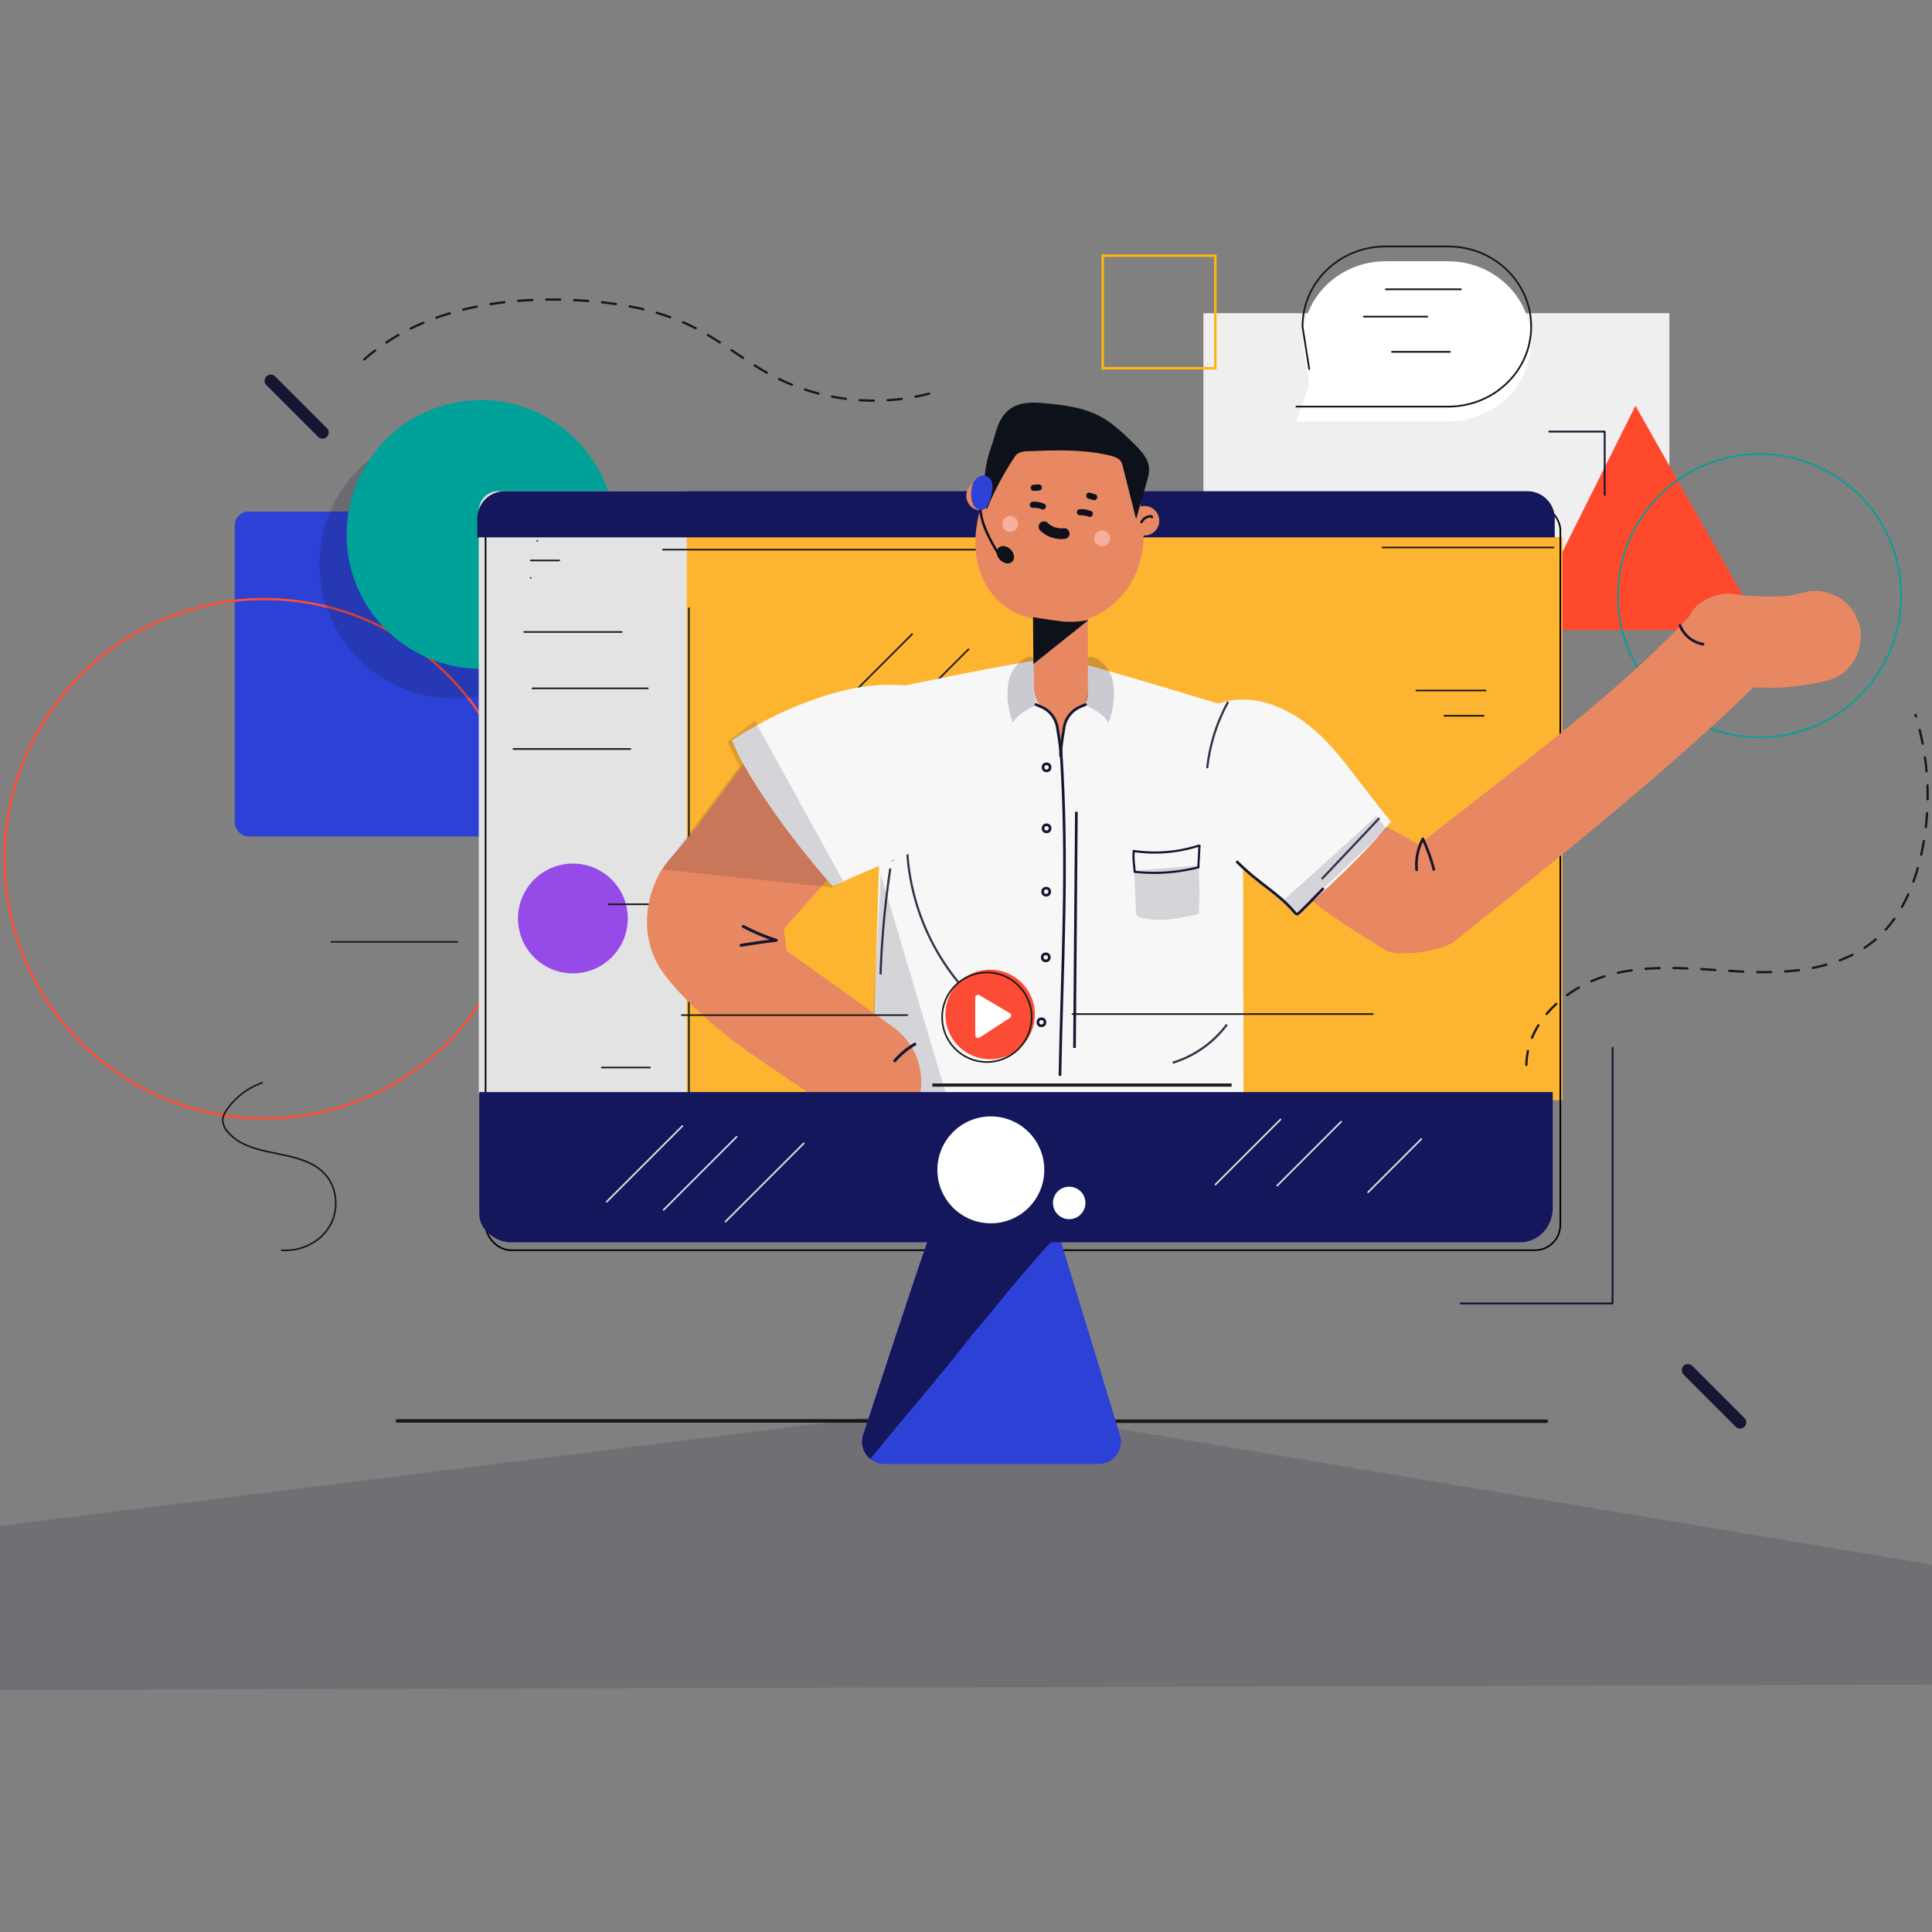 <?xml version="1.0" encoding="UTF-8"?> <svg xmlns="http://www.w3.org/2000/svg" id="Layer_1" data-name="Layer 1" viewBox="0 0 1080 1080"><rect x="0" y="0" width="1080" height="1080" fill="#808080" stroke="none"/><defs><style>.cls-1{fill:#efefef;}.cls-2{fill:#ff492c;}.cls-3{fill:#fdb531;}.cls-4{fill:#2c41d6;}.cls-10,.cls-11,.cls-12,.cls-15,.cls-17,.cls-19,.cls-22,.cls-23,.cls-24,.cls-25,.cls-27,.cls-31,.cls-32,.cls-33,.cls-34,.cls-36,.cls-37,.cls-5,.cls-9{fill:none;}.cls-5{stroke:#fc4c36;stroke-width:1.3px;}.cls-17,.cls-22,.cls-23,.cls-24,.cls-25,.cls-33,.cls-34,.cls-37,.cls-5{stroke-miterlimit:10;}.cls-20,.cls-6{fill:#171733;}.cls-6{opacity:0.2;}.cls-7{fill:#00a199;}.cls-8{fill:#e3e3e3;}.cls-9{stroke:#000;}.cls-10,.cls-11,.cls-12,.cls-15,.cls-19,.cls-27,.cls-31,.cls-32,.cls-36,.cls-9{stroke-linecap:round;stroke-linejoin:round;}.cls-10,.cls-36,.cls-9{stroke-width:0.9px;}.cls-10,.cls-11,.cls-12,.cls-15{stroke:#181818;}.cls-11{stroke-width:1.95px;}.cls-12{stroke-width:1.27px;stroke-dasharray:7.81;}.cls-13{fill:#964ae7;}.cls-14{fill:#fff;}.cls-15{stroke-width:0.98px;}.cls-16{fill:#15175c;}.cls-17{stroke:#00a198;stroke-width:0.88px;}.cls-18{fill:#161632;}.cls-19,.cls-23,.cls-24,.cls-25,.cls-31,.cls-32,.cls-33{stroke:#161632;}.cls-19{stroke-width:1.03px;}.cls-20{opacity:0.15;}.cls-21{fill:#f7f7f7;}.cls-22{stroke:#333349;stroke-width:1.21px;}.cls-23,.cls-31{stroke-width:1.5px;}.cls-24{stroke-width:1.2px;}.cls-25{stroke-width:1.31px;}.cls-26{fill:#e88862;}.cls-27{stroke:#0e101c;stroke-width:1.34px;}.cls-28{fill:#f7ae9d;}.cls-29{fill:#0d1119;}.cls-30{fill:#0e101c;}.cls-32,.cls-33{stroke-width:1.64px;}.cls-34{stroke:#221f1f;stroke-width:1.8px;}.cls-35{fill:#fc4c36;}.cls-36{stroke:#e5e1e1;}.cls-37{stroke:#ffb611;stroke-width:1.38px;}</style></defs><rect class="cls-1" x="672.72" y="175.07" width="260.49" height="144.72"></rect><polygon class="cls-2" points="914.23 226.83 851.55 352.2 985.2 352.2 914.23 226.83"></polygon><rect class="cls-3" x="382.15" y="300.27" width="491.31" height="314.72"></rect><rect class="cls-4" x="131.23" y="285.98" width="219.86" height="181.61" rx="7.63"></rect><circle class="cls-5" cx="147.67" cy="480.02" r="145.14"></circle><circle class="cls-6" cx="253.67" cy="315.31" r="75.1"></circle><circle class="cls-7" cx="268.83" cy="298.77" r="75.1"></circle><path class="cls-8" d="M278.57,274.55H383.9a0,0,0,0,1,0,0V611.28a0,0,0,0,1,0,0H267.62a0,0,0,0,1,0,0V285.5A11,11,0,0,1,278.57,274.55Z"></path><rect class="cls-9" x="271.44" y="282.19" width="600.8" height="416.68" rx="14.14"></rect><line class="cls-10" x1="295.88" y1="612.09" x2="836.92" y2="612.09"></line><line class="cls-10" x1="385.11" y1="339.96" x2="385.11" y2="612.67"></line><line class="cls-10" x1="370.58" y1="307.25" x2="629.8" y2="307.25"></line><line class="cls-10" x1="772.72" y1="306.04" x2="868.44" y2="306.04"></line><line class="cls-10" x1="352.41" y1="418.69" x2="286.99" y2="418.69"></line><line class="cls-10" x1="362.1" y1="384.78" x2="297.62" y2="384.78"></line><line class="cls-10" x1="347.56" y1="353.28" x2="293.04" y2="353.28"></line><path class="cls-10" d="M296.69,323h0Z"></path><path class="cls-10" d="M300.32,302.41h0Z"></path><line class="cls-10" x1="296.69" y1="313.31" x2="312.62" y2="313.31"></line><line class="cls-10" x1="363.31" y1="596.75" x2="336.41" y2="596.75"></line><line class="cls-10" x1="185.25" y1="526.5" x2="255.67" y2="526.5"></line><line class="cls-11" x1="222.12" y1="794.3" x2="484.99" y2="794.3"></line><line class="cls-11" x1="607.6" y1="794.47" x2="864.44" y2="794.47"></line><path class="cls-12" d="M853.26,595.28c.41-25.23,24-44.87,48.52-50.89s50.17-2.1,75.38-1.12,52.49-1.79,71.56-18.32c13.85-12,21.46-29.81,25.36-47.72a153.24,153.24,0,0,0-3.28-77.52"></path><path class="cls-12" d="M203.64,200.89c31.89-28.06,77.31-35.46,119.71-33,22.49,1.32,45.24,5.21,65.3,15.47,14.77,7.56,27.68,18.37,42.3,26.23a122.68,122.68,0,0,0,89.74,10.1"></path><path class="cls-10" d="M146.53,605.3a40.25,40.25,0,0,0-19.45,14.64c-1.36,1.92-2.59,4.1-2.57,6.45a10.26,10.26,0,0,0,2.72,6.21c12.9,15.62,41,8.83,54.57,23.91,7,7.77,7.73,20.22,2.33,29.17s-16.26,14-26.67,13.23"></path><line class="cls-10" x1="509.87" y1="354.49" x2="432.27" y2="432.1"></line><line class="cls-10" x1="541.37" y1="362.97" x2="457.08" y2="447.26"></line><line class="cls-10" x1="559.54" y1="385.99" x2="482.88" y2="462.64"></line><circle class="cls-13" cx="320.25" cy="513.43" r="30.69"></circle><line class="cls-10" x1="340.3" y1="505.5" x2="375.02" y2="505.5"></line><line class="cls-10" x1="830.46" y1="385.99" x2="791.7" y2="385.99"></line><line class="cls-10" x1="807.45" y1="400.12" x2="829.34" y2="400.12"></line><path class="cls-14" d="M724.71,235.57h84.82c25.63,0,46.41-20,46.41-44.76h0c0-24.72-20.78-44.76-46.41-44.76h-35c-25.63,0-46.41,20-46.41,44.76l3.74,23.78"></path><path class="cls-15" d="M724.71,227.3h84.82c25.63,0,46.41-20,46.41-44.76h0c0-24.72-20.78-44.76-46.41-44.76h-35c-25.63,0-46.41,20-46.41,44.76l3.74,23.78"></path><line class="cls-15" x1="816.63" y1="161.7" x2="774.72" y2="161.7"></line><line class="cls-15" x1="797.84" y1="177" x2="762.42" y2="177"></line><line class="cls-15" x1="810.51" y1="196.67" x2="778.14" y2="196.67"></line><path class="cls-16" d="M266.81,274.55h602.3a0,0,0,0,1,0,0V285a15.36,15.36,0,0,1-15.36,15.36H282.17A15.36,15.36,0,0,1,266.81,285V274.55a0,0,0,0,1,0,0Z" transform="translate(1135.92 574.94) rotate(180)"></path><circle class="cls-17" cx="983.61" cy="332.98" r="79.18"></circle><path class="cls-18" d="M975.06,792.58l-28.94-28.94a3.45,3.45,0,1,0-4.87,4.88l28.93,28.93a3.45,3.45,0,1,0,4.88-4.87Z"></path><path class="cls-18" d="M182.73,239.35l-28.94-28.94a3.44,3.44,0,0,0-4.87,4.87l28.94,28.94a3.44,3.44,0,1,0,4.87-4.87Z"></path><polyline class="cls-19" points="816.46 728.63 901.43 728.63 901.43 585.75"></polyline><polyline class="cls-19" points="866.03 241.25 897.03 241.25 897.03 276.63"></polyline><polygon class="cls-20" points="501.14 790.36 -95.72 864.93 -103 945 1189 941.36 1174.44 890.41 600.09 794.47 501.14 790.36"></polygon><path class="cls-21" d="M487.34,615.27l207.78-3.78-.35-214s-93-28.37-97.86-28.37l-9.41-.76c-13.12,0-105.08,19.8-105.08,19.8L492,463.48Z"></path><path class="cls-22" d="M685.84,572.74a59.4,59.4,0,0,1-30.29,21.34"></path><path class="cls-22" d="M540.87,555A127.32,127.32,0,0,1,507,464"></path><path class="cls-22" d="M492.23,544.71a517.39,517.39,0,0,1,5.45-59.21"></path><polygon class="cls-20" points="533.09 625.76 492.4 488.9 485.3 618.19 533.09 625.76"></polygon><path class="cls-23" d="M491.45,458.19l7.58,23"></path><path class="cls-23" d="M593,418.28c4.33,64.63.68,121.15-.49,183.09"></path><circle class="cls-23" cx="585.03" cy="463.04" r="1.98"></circle><circle class="cls-23" cx="585.03" cy="428.95" r="1.98"></circle><circle class="cls-23" cx="584.59" cy="535.17" r="1.98"></circle><circle class="cls-23" cx="582.17" cy="571.46" r="1.98"></circle><circle class="cls-23" cx="584.81" cy="498.45" r="1.98"></circle><path class="cls-24" d="M670.47,473c.29.15,0-.38-.35-.28a80.3,80.3,0,0,1-36.31,3c-.51,3.65.21,8,.5,11.63a101,101,0,0,0,35.59-2.52C670.09,479.79,670.29,478.06,670.47,473Z"></path><path class="cls-20" d="M634,486.72l1,22.41a4.2,4.2,0,0,0,.91,2.93,4.35,4.35,0,0,0,2,.92c9.91,2.46,20.41.68,30.36-1.63a2.9,2.9,0,0,0,1.92-1,245.09,245.09,0,0,0-.19-26.51"></path><path class="cls-25" d="M433.2,470.75a150.83,150.83,0,0,1,1.85-46"></path><path class="cls-26" d="M637.28,285.46a43.58,43.58,0,0,0-86.22-12.74,42.86,42.86,0,0,0-.48,5,56.78,56.78,0,0,0-4.35,14.62l-.25,1.58c-4.05,25.65,8.72,48.32,33.42,52.22l8.64,1.37c24.7,3.9,46.54-14,50.59-39.65l0-.23A50.21,50.21,0,0,0,637.28,285.46Z"></path><circle class="cls-26" cx="639.82" cy="291.1" r="8.23"></circle><circle class="cls-26" cx="548.39" cy="277.12" r="8.23"></circle><path class="cls-27" d="M638.1,291.91a6,6,0,0,1,4.91-3.33c.4,0,.93.13.89.52"></path><path class="cls-27" d="M545.08,274a6.57,6.57,0,0,1,3.23,6"></path><circle class="cls-28" cx="564.72" cy="292.88" r="4.44"></circle><circle class="cls-28" cx="616.12" cy="301" r="4.44"></circle><path class="cls-26" d="M593.59,322.17h0c8.73,0,14.53,6.56,14.53,15.29v52.12c-2,8-6.82,3.67-11.21,10.56-3.49,5.47-3.41,13.11-3.85,17.48l-2.72-12.49a12.82,12.82,0,0,0-5.85-8.47c-7.6-4.44-6.71-12.33-6.71-20.09V338A15.81,15.81,0,0,1,593.59,322.17Z"></path><path class="cls-29" d="M608.51,346.6l-30.85,24.62L577.48,345s9.67,1.61,16.52,2.42A52.15,52.15,0,0,0,608.51,346.6Z"></path><path class="cls-30" d="M608.42,278.75l2.77.78a1.79,1.79,0,0,0,1.32-.17,1.77,1.77,0,0,0,.78-1,1.72,1.72,0,0,0-1.19-2.11l-2.77-.79a1.78,1.78,0,0,0-1.32.17,1.72,1.72,0,0,0-.62,2.35,1.85,1.85,0,0,0,1,.79Z"></path><path class="cls-30" d="M577.87,274.4l2.87-.17a1.83,1.83,0,0,0,1.21-.5,1.73,1.73,0,0,0,0-2.43,1.76,1.76,0,0,0-1.21-.5l-2.87.17a1.79,1.79,0,0,0-1.21.5,1.75,1.75,0,0,0-.51,1.21,1.69,1.69,0,0,0,.51,1.21,1.71,1.71,0,0,0,1.21.51Z"></path><path class="cls-30" d="M583.39,281.48a13.61,13.61,0,0,0-6-1,1.75,1.75,0,0,0-1.71,1.72,1.73,1.73,0,0,0,1.71,1.71,13,13,0,0,1,2.57.1l-.46-.06a12,12,0,0,1,3,.8,1.69,1.69,0,0,0,1.32-.17,1.72,1.72,0,0,0,.62-2.35,2,2,0,0,0-1-.78Z"></path><path class="cls-30" d="M609.71,285.63a15.7,15.7,0,0,0-6-1,1.85,1.85,0,0,0-1.21.5,1.78,1.78,0,0,0-.5,1.21,1.74,1.74,0,0,0,1.71,1.72,10.11,10.11,0,0,1,2.2.08l-.46-.06a18.41,18.41,0,0,1,3.37.82,1.72,1.72,0,0,0,.92-3.31Z"></path><path class="cls-30" d="M581.57,296.66a17.16,17.16,0,0,0,13.34,4.61,3.29,3.29,0,0,0,2.12-.88,3,3,0,0,0,.87-2.12c-.06-1.47-1.32-3.17-3-3a13.67,13.67,0,0,1-2.86,0l-.36,0c.11,0,.67.11.26,0l-.71-.13a13.3,13.3,0,0,1-1.47-.39c-.23-.07-.45-.15-.68-.24s-.49-.2-.06,0,0,0,0,0c-.44-.2-.86-.42-1.28-.66a13.05,13.05,0,0,1-1.2-.79c-.07-.05-.42-.31,0,0s0,0-.05,0l-.6-.54a3,3,0,1,0-4.23,4.23Z"></path><path class="cls-29" d="M555.6,246a64.86,64.86,0,0,0-4,38.85,164.73,164.73,0,0,1,15.34-29,7.06,7.06,0,0,1,2.61-2.66,14,14,0,0,1,5.54-.95c14.83-.59,30.12-1.14,44.85,2.29,2.28.54,4.71,1.26,6.09,2.68a6.63,6.63,0,0,1,1.54,3.26l7.53,29.77L641,269.53c.88-3,1.76-6.15,1.13-9.34-1-5.18-5.8-9.87-10.42-14.27-5.67-5.41-11.57-11-19.62-14.58S595,226.5,586,225.6c-5.22-.53-10.66-.94-15.36.27C561,228.35,558,236.46,556,243.64c-2.16,7.8-3.12,8.55-4.78,17"></path><path class="cls-6" d="M563.59,382.11c-1,7.76-.1,14,2.6,22.15,2.27-5,9.12-8.2,14-10.72-4.11-5.15-2.2-18.9-2.31-24.52S565.09,370.61,563.59,382.11Z"></path><path class="cls-31" d="M579.09,393.87c1.18.47,2.19.91,3.13,1.32a15.18,15.18,0,0,1,8.87,11.65c.77,5.25,1.84,10.49,1.86,15.73"></path><path class="cls-26" d="M714.32,486c17.07,18.81,38.74,31.84,60,45.09,7.09,4.43,32.42.24,38.8-4.88,55.65-44.65,126.35-100.73,176.7-151.5,9.7-9.78-14-19-23.95-27.47-11.13-9.52-12.91-11.85-22.35-1.77C899.9,392,837.37,436.67,784.58,479c8.53-.69,9.54-.48,18.07-1.16-19.72-12.32-37-18.7-52-35.23-9.26-10.2-27.8-6.72-36,2.81-9.9,11.58-6.48,25.72,2.81,35.95Z"></path><path class="cls-6" d="M622.31,382.11c1,7.76.1,14-2.6,22.15-2.27-5-8.68-7.87-13.57-10.39C609,389.36,607.9,374.64,608,369S620.81,370.61,622.31,382.11Z"></path><path class="cls-31" d="M606.8,393.87c-1.17.47-2.18.91-3.12,1.32a15.16,15.16,0,0,0-8.87,11.65c-.77,5.25-1.84,10.49-1.86,15.73"></path><path class="cls-23" d="M601.71,453.8l-1.06,132"></path><path class="cls-21" d="M724.25,511.93c15.09-12.49,41.18-37.15,53.27-52.68-20-24.57-29.3-39.54-42.57-51-54.87-47.24-104.94,13.43-69,54C685.8,484.56,708.5,489.52,724.25,511.93Z"></path><path class="cls-22" d="M686.55,392.32a97.55,97.55,0,0,0-11.7,37.13"></path><path class="cls-23" d="M691.18,481.44c13.19,13.19,23.06,17.37,32.55,28.63.4.48.91,1,1.54.94s10.1-9.84,14.6-14.52"></path><polygon class="cls-20" points="724.34 511.34 775.08 463.32 769.49 456.19 717.28 503.49 724.34 511.34"></polygon><path class="cls-26" d="M494.81,407.87c13.08,8,19.62,25.92,10.19,36.5l-43.52,48.79-23.23,26,1.53,12.56.08,0c7.25,5,34.76,24.59,59.82,42.75a37.51,37.51,0,0,1,13.81,40.67A77.79,77.79,0,0,0,512,650.66c-65.46-44.93-26.88-16.81-92.36-61.74-15.86-10.88-40.2-31.68-50.32-47.21-13.49-20.71-7.48-47.47,5.3-61.8,23.37-26.21,37.66-51,61-77.25C445,392.14,480.18,398.91,494.81,407.87Z"></path><path class="cls-21" d="M409.22,413.74c18.68-11.76,36.58-20.89,60.56-27.26,66.59-17.7,128.47,32.15,75.76,72.34-15,11.44-48.48,21.58-80,36.62C448.14,476.28,417.82,436.52,409.22,413.74Z"></path><polygon class="cls-20" points="471.22 492.39 465.43 496.14 370.25 486.05 413.37 428.41 406.62 414.76 421.95 402.83 471.22 492.39"></polygon><path class="cls-32" d="M414.26,528.46q9.78-1.66,19.7-2.82a120.7,120.7,0,0,1-18.46-7.76"></path><path class="cls-33" d="M499.7,593.52A45.82,45.82,0,0,1,512,583.35"></path><path class="cls-22" d="M771.09,457.32l-32.21,34.06"></path><path class="cls-26" d="M965.92,382.79A174.92,174.92,0,0,0,991,384.46a107.53,107.53,0,0,0,12.17-.84,134,134,0,0,0,18.37-3.22,24.51,24.51,0,0,0,18.26-21.19,19.34,19.34,0,0,0-.45-10.17l-2.57-6.09a25.61,25.61,0,0,0-9.15-9.14l-6.09-2.57a25.54,25.54,0,0,0-13.55,0,90.32,90.32,0,0,1-10.9,2.21l6.77-.91c-12.59,1.69-25.36.89-37.91-.74a28.38,28.38,0,0,0-18,7.47,28.44,28.44,0,0,0-7.47,18l.91,6.78a25.45,25.45,0,0,0,6.56,11.25l5.16,4a25.27,25.27,0,0,0,12.87,3.48Z"></path><path class="cls-31" d="M791.9,486.24a31.27,31.27,0,0,1,3.49-17.32,102.46,102.46,0,0,1,6.14,17.15"></path><path class="cls-31" d="M939.14,349.63A17,17,0,0,0,952,360.1"></path><line class="cls-34" x1="521.19" y1="606.56" x2="688.48" y2="606.56"></line><line class="cls-10" x1="381.14" y1="567.46" x2="507.2" y2="567.46"></line><line class="cls-10" x1="599.51" y1="566.87" x2="767.47" y2="566.87"></line><circle class="cls-35" cx="553.48" cy="567.09" r="25.03"></circle><circle class="cls-10" cx="551.68" cy="568.64" r="25.03"></circle><path class="cls-14" d="M545.18,557.64v21A1.57,1.57,0,0,0,547.6,580l16.92-11a1.57,1.57,0,0,0-.06-2.66l-16.92-10A1.56,1.56,0,0,0,545.18,557.64Z"></path><path class="cls-4" d="M592.24,691.23l33.83,111a12.54,12.54,0,0,1-12,16.19H494.46A12.52,12.52,0,0,1,482.55,802c11-33.53,35.15-107,37-110.75Z"></path><path class="cls-16" d="M486.5,815.55c10.67-13.18,21.63-26.12,32.48-39.16,6.67-8,13.3-16.08,19.77-24.27,2.08-2.63,4.09-5.33,6.29-7.88,1.15-1.34,2.28-2.69,3.41-4,6.85-8.25,13.61-16.58,20.51-24.79s13.95-16.42,21.41-24.17H519.56c-1.86,3.73-26,77.22-37,110.75A12.48,12.48,0,0,0,486.5,815.55Z"></path><path class="cls-16" d="M849.89,694.46H285.38c-8.08,0-17.44-6.92-17.44-15.46V610.48H868v64.85C868,685.85,859.86,694.46,849.89,694.46Z"></path><circle class="cls-14" cx="553.88" cy="653.96" r="29.88"></circle><line class="cls-36" x1="381.48" y1="629.45" x2="339.16" y2="671.77"></line><line class="cls-36" x1="411.76" y1="635.51" x2="370.96" y2="676.31"></line><line class="cls-36" x1="449.31" y1="639.14" x2="405.55" y2="682.9"></line><line class="cls-36" x1="715.79" y1="625.82" x2="679.45" y2="662.16"></line><line class="cls-36" x1="749.71" y1="627.03" x2="713.97" y2="662.77"></line><line class="cls-36" x1="794.53" y1="636.72" x2="764.79" y2="666.45"></line><circle class="cls-14" cx="597.69" cy="672.45" r="9.08"></circle><path class="cls-27" d="M548,284.23c.63,9.23,5.47,17.57,10.19,25.53.36.6,1.06,1.29,1.63.89"></path><ellipse class="cls-29" cx="562.02" cy="310.1" rx="4.15" ry="5.46" transform="translate(-54.66 488.23) rotate(-45)"></ellipse><path class="cls-4" d="M551.68,283.08a21.81,21.81,0,0,0,3-9.08,11.28,11.28,0,0,0-.27-4.63,5,5,0,0,0-5.94-3.42,7.28,7.28,0,0,0-4.15,3.67,13.42,13.42,0,0,0-1.39,5,16.45,16.45,0,0,0,.27,4.8c.36,1.88,1.06,4,2.82,5a4.26,4.26,0,0,0,5-.66,5.6,5.6,0,0,0,1.27-3.51L553,275a3.78,3.78,0,0,0-.35-2.66,3.44,3.44,0,0,0-4.71-1.23,3.27,3.27,0,0,0-1.58,2.06l-.51,3.57-.24,1.67-.14.95-.06.48c-.22,1,.39.49,1.81-1.64l.92-.13H548l.92.13c-.6-.12.93.59.93.58s.45.64.24.23c.07.14.26.74.13.27,0-.17-.11-.34-.16-.52a13.73,13.73,0,0,1-.39-1.8l.13.92a13.44,13.44,0,0,1,0-3.47l-.12.92a10.37,10.37,0,0,1,.31-1.55c0-.18.11-.36.17-.53.12-.34.08-.24-.15.3,0-.11.11-.22.16-.34s.25-.42.37-.63c.31-.52-.55.57-.09.12.08-.09.17-.17.26-.26.26-.23.17-.17-.28.19a3.28,3.28,0,0,1,.31-.2c-.55.2-.66.26-.32.17l-.91.12a1.29,1.29,0,0,1,.34,0l-.92-.12c.5.11-.44-.25-.59-.36s-.28-.24-.16-.12.1.07-.28-.38c.25.4-.11-.3-.12-.3s.12.54.12.6l-.12-.92a15.7,15.7,0,0,1-.12,3.56l.12-.92a17.73,17.73,0,0,1-.82,3.38c-.09.27-.2.53-.29.79-.16.42.29-.64.09-.24l-.17.39c-.26.54-.55,1.06-.86,1.57a3.45,3.45,0,1,0,5.95,3.48Z"></path><rect class="cls-37" x="616.44" y="142.91" width="62.94" height="62.94"></rect></svg> 